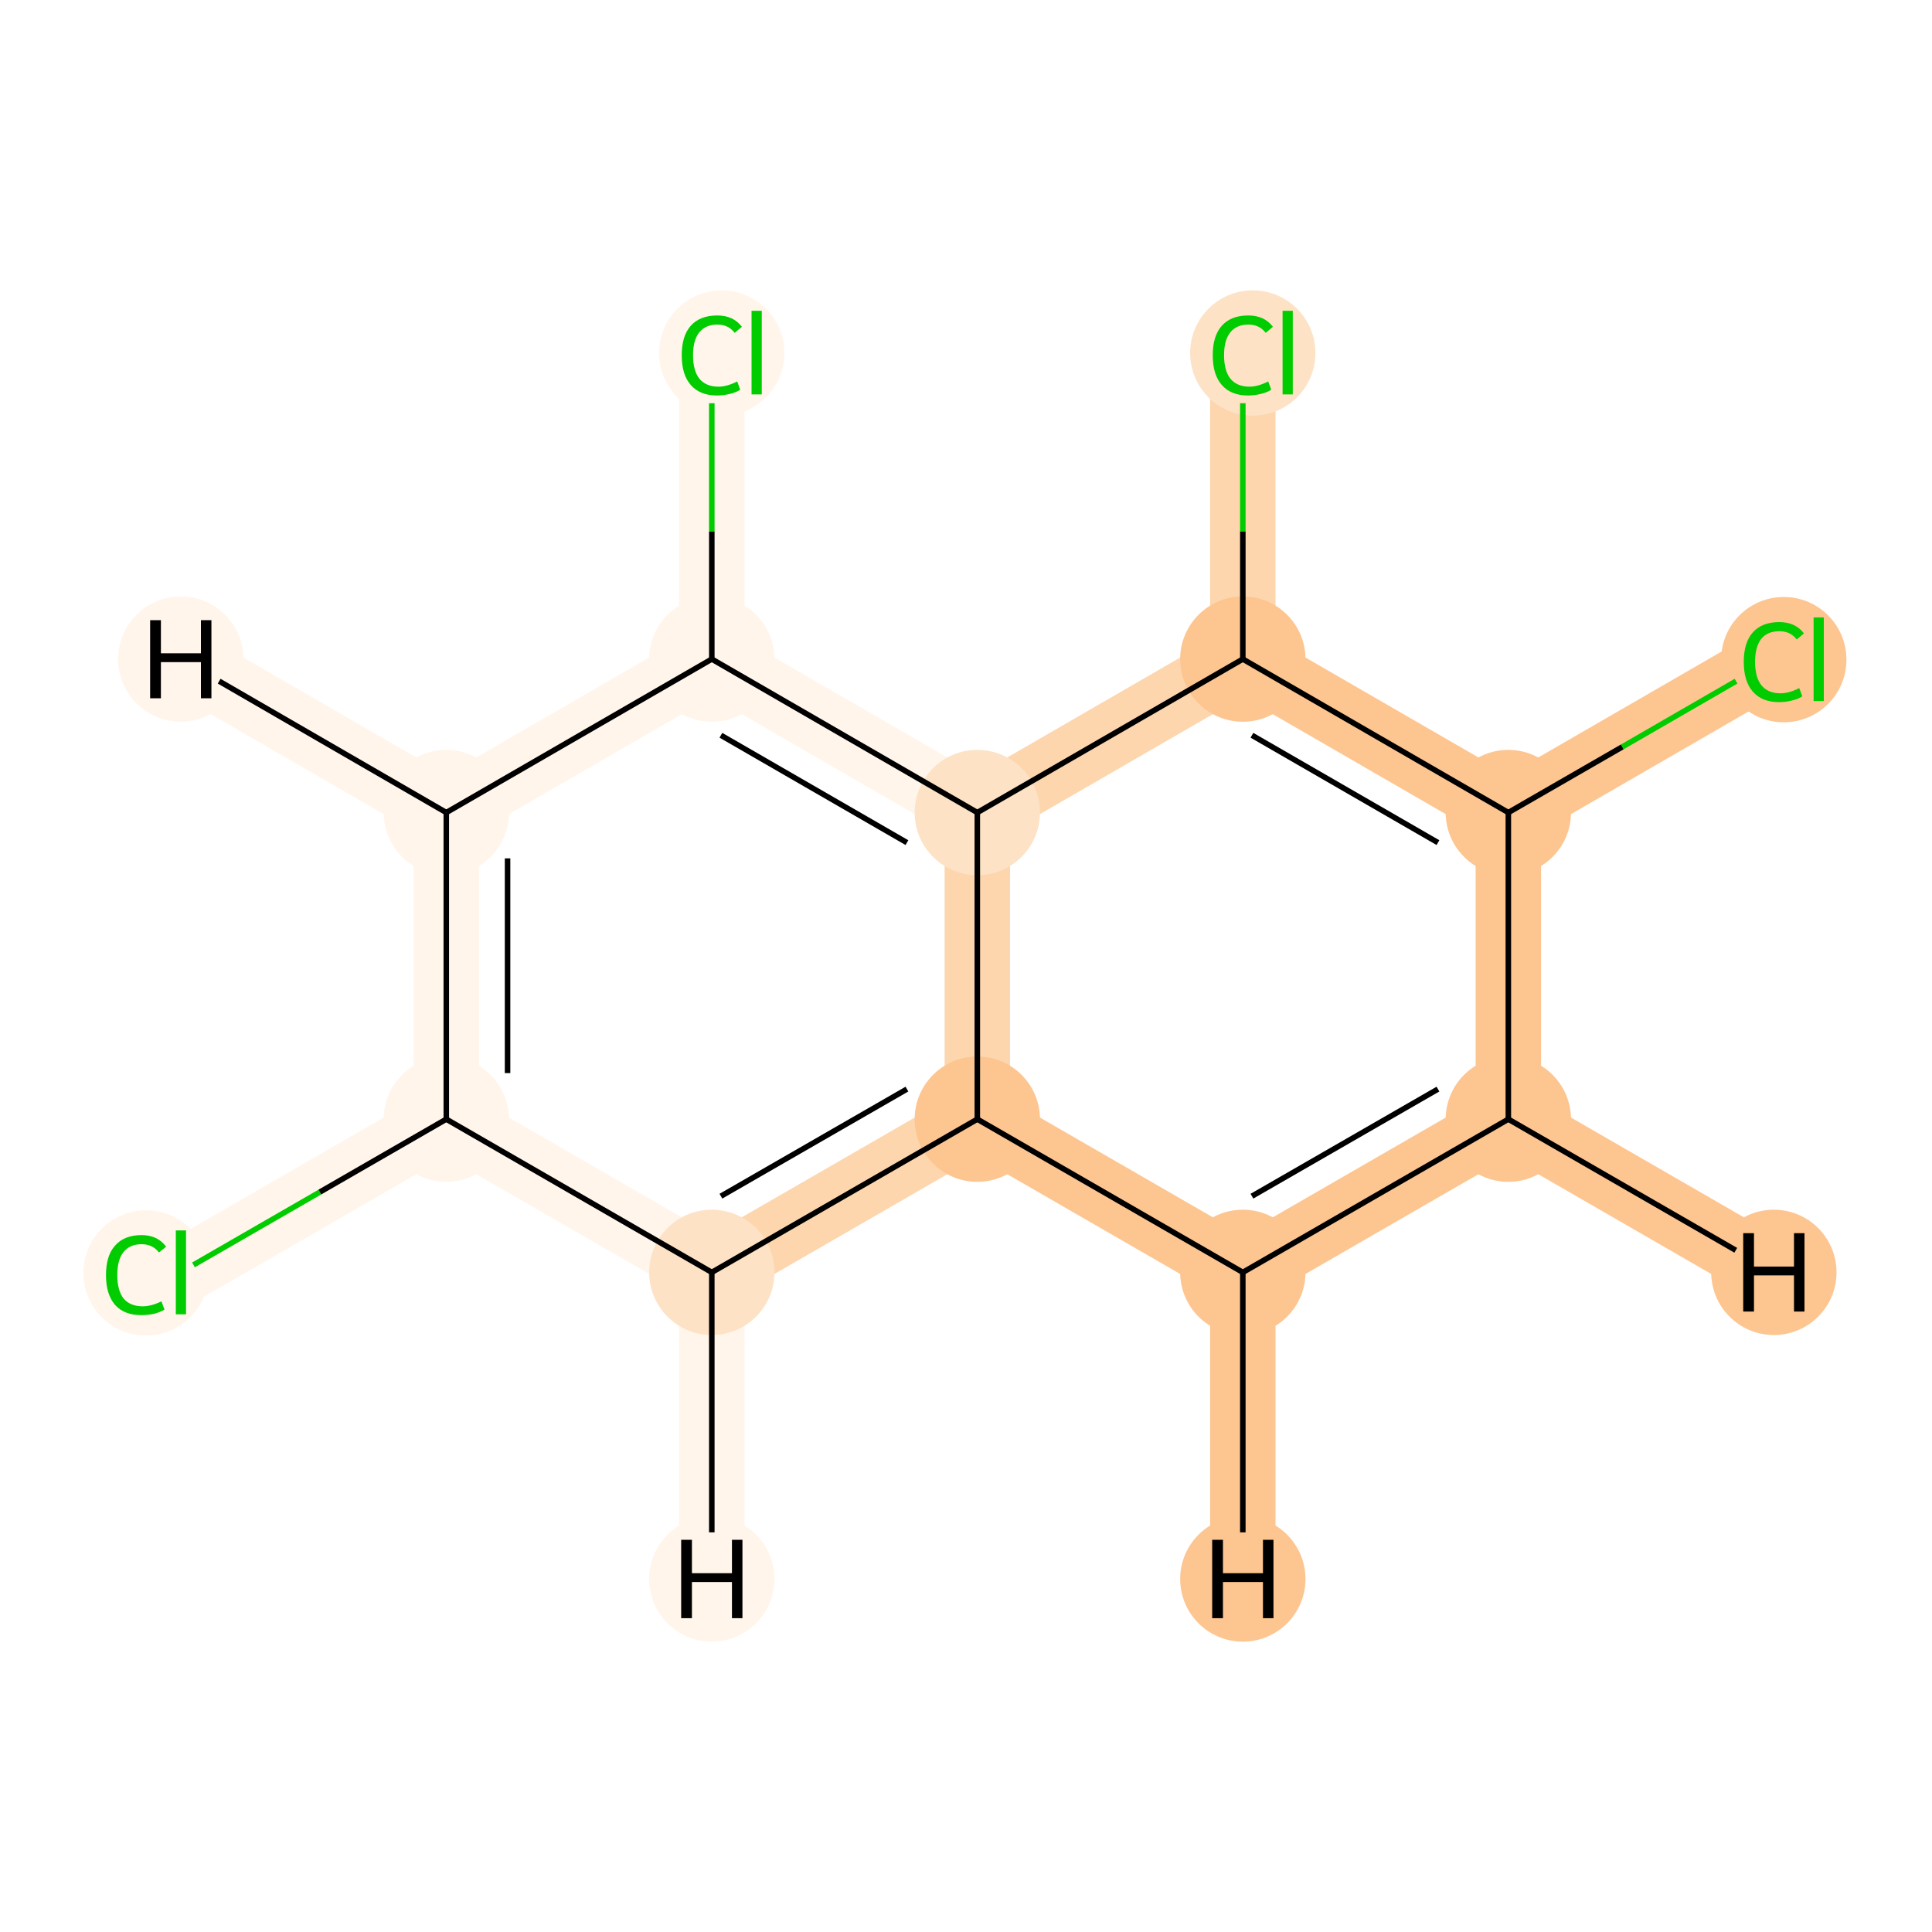 <?xml version='1.0' encoding='iso-8859-1'?>
<svg version='1.1' baseProfile='full'
              xmlns='http://www.w3.org/2000/svg'
                      xmlns:rdkit='http://www.rdkit.org/xml'
                      xmlns:xlink='http://www.w3.org/1999/xlink'
                  xml:space='preserve'
width='700px' height='700px' viewBox='0 0 700 700'>
<!-- END OF HEADER -->
<rect style='opacity:1.0;fill:#FFFFFF;stroke:none' width='700.0' height='700.0' x='0.0' y='0.0'> </rect>
<path d='M 65.5,461.0 L 161.7,405.5' style='fill:none;fill-rule:evenodd;stroke:#FFF5EB;stroke-width:23.7px;stroke-linecap:butt;stroke-linejoin:miter;stroke-opacity:1' />
<path d='M 161.7,405.5 L 161.7,294.4' style='fill:none;fill-rule:evenodd;stroke:#FFF5EB;stroke-width:23.7px;stroke-linecap:butt;stroke-linejoin:miter;stroke-opacity:1' />
<path d='M 161.7,405.5 L 257.9,461.0' style='fill:none;fill-rule:evenodd;stroke:#FFF5EB;stroke-width:23.7px;stroke-linecap:butt;stroke-linejoin:miter;stroke-opacity:1' />
<path d='M 161.7,294.4 L 257.9,238.8' style='fill:none;fill-rule:evenodd;stroke:#FFF5EB;stroke-width:23.7px;stroke-linecap:butt;stroke-linejoin:miter;stroke-opacity:1' />
<path d='M 161.7,294.4 L 65.5,238.8' style='fill:none;fill-rule:evenodd;stroke:#FFF5EB;stroke-width:23.7px;stroke-linecap:butt;stroke-linejoin:miter;stroke-opacity:1' />
<path d='M 257.9,238.8 L 257.9,127.8' style='fill:none;fill-rule:evenodd;stroke:#FFF5EB;stroke-width:23.7px;stroke-linecap:butt;stroke-linejoin:miter;stroke-opacity:1' />
<path d='M 257.9,238.8 L 354.1,294.4' style='fill:none;fill-rule:evenodd;stroke:#FFF5EB;stroke-width:23.7px;stroke-linecap:butt;stroke-linejoin:miter;stroke-opacity:1' />
<path d='M 354.1,294.4 L 354.1,405.5' style='fill:none;fill-rule:evenodd;stroke:#FDD6AE;stroke-width:23.7px;stroke-linecap:butt;stroke-linejoin:miter;stroke-opacity:1' />
<path d='M 354.1,294.4 L 450.3,238.8' style='fill:none;fill-rule:evenodd;stroke:#FDD6AE;stroke-width:23.7px;stroke-linecap:butt;stroke-linejoin:miter;stroke-opacity:1' />
<path d='M 354.1,405.5 L 257.9,461.0' style='fill:none;fill-rule:evenodd;stroke:#FDD6AE;stroke-width:23.7px;stroke-linecap:butt;stroke-linejoin:miter;stroke-opacity:1' />
<path d='M 354.1,405.5 L 450.3,461.0' style='fill:none;fill-rule:evenodd;stroke:#FDC590;stroke-width:23.7px;stroke-linecap:butt;stroke-linejoin:miter;stroke-opacity:1' />
<path d='M 257.9,461.0 L 257.9,572.1' style='fill:none;fill-rule:evenodd;stroke:#FFF5EB;stroke-width:23.7px;stroke-linecap:butt;stroke-linejoin:miter;stroke-opacity:1' />
<path d='M 450.3,461.0 L 546.5,405.5' style='fill:none;fill-rule:evenodd;stroke:#FDC590;stroke-width:23.7px;stroke-linecap:butt;stroke-linejoin:miter;stroke-opacity:1' />
<path d='M 450.3,461.0 L 450.3,572.1' style='fill:none;fill-rule:evenodd;stroke:#FDC590;stroke-width:23.7px;stroke-linecap:butt;stroke-linejoin:miter;stroke-opacity:1' />
<path d='M 546.5,405.5 L 546.5,294.4' style='fill:none;fill-rule:evenodd;stroke:#FDC590;stroke-width:23.7px;stroke-linecap:butt;stroke-linejoin:miter;stroke-opacity:1' />
<path d='M 546.5,405.5 L 642.7,461.0' style='fill:none;fill-rule:evenodd;stroke:#FDC590;stroke-width:23.7px;stroke-linecap:butt;stroke-linejoin:miter;stroke-opacity:1' />
<path d='M 546.5,294.4 L 450.3,238.8' style='fill:none;fill-rule:evenodd;stroke:#FDC590;stroke-width:23.7px;stroke-linecap:butt;stroke-linejoin:miter;stroke-opacity:1' />
<path d='M 546.5,294.4 L 642.7,238.8' style='fill:none;fill-rule:evenodd;stroke:#FDC590;stroke-width:23.7px;stroke-linecap:butt;stroke-linejoin:miter;stroke-opacity:1' />
<path d='M 450.3,238.8 L 450.3,127.8' style='fill:none;fill-rule:evenodd;stroke:#FDD6AE;stroke-width:23.7px;stroke-linecap:butt;stroke-linejoin:miter;stroke-opacity:1' />
<ellipse cx='52.9' cy='461.2' rx='22.2' ry='22.2'  style='fill:#FFF5EB;fill-rule:evenodd;stroke:#FFF5EB;stroke-width:1.0px;stroke-linecap:butt;stroke-linejoin:miter;stroke-opacity:1' />
<ellipse cx='161.7' cy='405.5' rx='22.2' ry='22.2'  style='fill:#FFF5EB;fill-rule:evenodd;stroke:#FFF5EB;stroke-width:1.0px;stroke-linecap:butt;stroke-linejoin:miter;stroke-opacity:1' />
<ellipse cx='161.7' cy='294.4' rx='22.2' ry='22.2'  style='fill:#FFF5EB;fill-rule:evenodd;stroke:#FFF5EB;stroke-width:1.0px;stroke-linecap:butt;stroke-linejoin:miter;stroke-opacity:1' />
<ellipse cx='257.9' cy='238.8' rx='22.2' ry='22.2'  style='fill:#FFF5EB;fill-rule:evenodd;stroke:#FFF5EB;stroke-width:1.0px;stroke-linecap:butt;stroke-linejoin:miter;stroke-opacity:1' />
<ellipse cx='261.5' cy='127.9' rx='22.2' ry='22.2'  style='fill:#FFF5EB;fill-rule:evenodd;stroke:#FFF5EB;stroke-width:1.0px;stroke-linecap:butt;stroke-linejoin:miter;stroke-opacity:1' />
<ellipse cx='354.1' cy='294.4' rx='22.2' ry='22.2'  style='fill:#FDE2C6;fill-rule:evenodd;stroke:#FDE2C6;stroke-width:1.0px;stroke-linecap:butt;stroke-linejoin:miter;stroke-opacity:1' />
<ellipse cx='354.1' cy='405.5' rx='22.2' ry='22.2'  style='fill:#FDC590;fill-rule:evenodd;stroke:#FDC590;stroke-width:1.0px;stroke-linecap:butt;stroke-linejoin:miter;stroke-opacity:1' />
<ellipse cx='257.9' cy='461.0' rx='22.2' ry='22.2'  style='fill:#FDE2C6;fill-rule:evenodd;stroke:#FDE2C6;stroke-width:1.0px;stroke-linecap:butt;stroke-linejoin:miter;stroke-opacity:1' />
<ellipse cx='450.3' cy='461.0' rx='22.2' ry='22.2'  style='fill:#FDC590;fill-rule:evenodd;stroke:#FDC590;stroke-width:1.0px;stroke-linecap:butt;stroke-linejoin:miter;stroke-opacity:1' />
<ellipse cx='546.5' cy='405.5' rx='22.2' ry='22.2'  style='fill:#FDC590;fill-rule:evenodd;stroke:#FDC590;stroke-width:1.0px;stroke-linecap:butt;stroke-linejoin:miter;stroke-opacity:1' />
<ellipse cx='546.5' cy='294.4' rx='22.2' ry='22.2'  style='fill:#FDC590;fill-rule:evenodd;stroke:#FDC590;stroke-width:1.0px;stroke-linecap:butt;stroke-linejoin:miter;stroke-opacity:1' />
<ellipse cx='450.3' cy='238.8' rx='22.2' ry='22.2'  style='fill:#FDC590;fill-rule:evenodd;stroke:#FDC590;stroke-width:1.0px;stroke-linecap:butt;stroke-linejoin:miter;stroke-opacity:1' />
<ellipse cx='453.9' cy='127.9' rx='22.2' ry='22.2'  style='fill:#FDE2C6;fill-rule:evenodd;stroke:#FDE2C6;stroke-width:1.0px;stroke-linecap:butt;stroke-linejoin:miter;stroke-opacity:1' />
<ellipse cx='646.3' cy='239.0' rx='22.2' ry='22.2'  style='fill:#FDC590;fill-rule:evenodd;stroke:#FDC590;stroke-width:1.0px;stroke-linecap:butt;stroke-linejoin:miter;stroke-opacity:1' />
<ellipse cx='65.5' cy='238.8' rx='22.2' ry='22.2'  style='fill:#FFF5EB;fill-rule:evenodd;stroke:#FFF5EB;stroke-width:1.0px;stroke-linecap:butt;stroke-linejoin:miter;stroke-opacity:1' />
<ellipse cx='257.9' cy='572.1' rx='22.2' ry='22.2'  style='fill:#FFF5EB;fill-rule:evenodd;stroke:#FFF5EB;stroke-width:1.0px;stroke-linecap:butt;stroke-linejoin:miter;stroke-opacity:1' />
<ellipse cx='450.3' cy='572.1' rx='22.2' ry='22.2'  style='fill:#FDC590;fill-rule:evenodd;stroke:#FDC590;stroke-width:1.0px;stroke-linecap:butt;stroke-linejoin:miter;stroke-opacity:1' />
<ellipse cx='642.7' cy='461.0' rx='22.2' ry='22.2'  style='fill:#FDC590;fill-rule:evenodd;stroke:#FDC590;stroke-width:1.0px;stroke-linecap:butt;stroke-linejoin:miter;stroke-opacity:1' />
<path class='bond-0 atom-0 atom-1' d='M 70.1,458.3 L 115.9,431.9' style='fill:none;fill-rule:evenodd;stroke:#00CC00;stroke-width:2.0px;stroke-linecap:butt;stroke-linejoin:miter;stroke-opacity:1' />
<path class='bond-0 atom-0 atom-1' d='M 115.9,431.9 L 161.7,405.5' style='fill:none;fill-rule:evenodd;stroke:#000000;stroke-width:2.0px;stroke-linecap:butt;stroke-linejoin:miter;stroke-opacity:1' />
<path class='bond-1 atom-1 atom-2' d='M 161.7,405.5 L 161.7,294.4' style='fill:none;fill-rule:evenodd;stroke:#000000;stroke-width:2.0px;stroke-linecap:butt;stroke-linejoin:miter;stroke-opacity:1' />
<path class='bond-1 atom-1 atom-2' d='M 183.9,388.8 L 183.9,311.0' style='fill:none;fill-rule:evenodd;stroke:#000000;stroke-width:2.0px;stroke-linecap:butt;stroke-linejoin:miter;stroke-opacity:1' />
<path class='bond-13 atom-7 atom-1' d='M 257.9,461.0 L 161.7,405.5' style='fill:none;fill-rule:evenodd;stroke:#000000;stroke-width:2.0px;stroke-linecap:butt;stroke-linejoin:miter;stroke-opacity:1' />
<path class='bond-2 atom-2 atom-3' d='M 161.7,294.4 L 257.9,238.8' style='fill:none;fill-rule:evenodd;stroke:#000000;stroke-width:2.0px;stroke-linecap:butt;stroke-linejoin:miter;stroke-opacity:1' />
<path class='bond-15 atom-2 atom-14' d='M 161.7,294.4 L 79.4,246.8' style='fill:none;fill-rule:evenodd;stroke:#000000;stroke-width:2.0px;stroke-linecap:butt;stroke-linejoin:miter;stroke-opacity:1' />
<path class='bond-3 atom-3 atom-4' d='M 257.9,238.8 L 257.9,192.5' style='fill:none;fill-rule:evenodd;stroke:#000000;stroke-width:2.0px;stroke-linecap:butt;stroke-linejoin:miter;stroke-opacity:1' />
<path class='bond-3 atom-3 atom-4' d='M 257.9,192.5 L 257.9,146.1' style='fill:none;fill-rule:evenodd;stroke:#00CC00;stroke-width:2.0px;stroke-linecap:butt;stroke-linejoin:miter;stroke-opacity:1' />
<path class='bond-4 atom-3 atom-5' d='M 257.9,238.8 L 354.1,294.4' style='fill:none;fill-rule:evenodd;stroke:#000000;stroke-width:2.0px;stroke-linecap:butt;stroke-linejoin:miter;stroke-opacity:1' />
<path class='bond-4 atom-3 atom-5' d='M 261.2,266.4 L 328.6,305.3' style='fill:none;fill-rule:evenodd;stroke:#000000;stroke-width:2.0px;stroke-linecap:butt;stroke-linejoin:miter;stroke-opacity:1' />
<path class='bond-5 atom-5 atom-6' d='M 354.1,294.4 L 354.1,405.5' style='fill:none;fill-rule:evenodd;stroke:#000000;stroke-width:2.0px;stroke-linecap:butt;stroke-linejoin:miter;stroke-opacity:1' />
<path class='bond-14 atom-11 atom-5' d='M 450.3,238.8 L 354.1,294.4' style='fill:none;fill-rule:evenodd;stroke:#000000;stroke-width:2.0px;stroke-linecap:butt;stroke-linejoin:miter;stroke-opacity:1' />
<path class='bond-6 atom-6 atom-7' d='M 354.1,405.5 L 257.9,461.0' style='fill:none;fill-rule:evenodd;stroke:#000000;stroke-width:2.0px;stroke-linecap:butt;stroke-linejoin:miter;stroke-opacity:1' />
<path class='bond-6 atom-6 atom-7' d='M 328.6,394.6 L 261.2,433.4' style='fill:none;fill-rule:evenodd;stroke:#000000;stroke-width:2.0px;stroke-linecap:butt;stroke-linejoin:miter;stroke-opacity:1' />
<path class='bond-7 atom-6 atom-8' d='M 354.1,405.5 L 450.3,461.0' style='fill:none;fill-rule:evenodd;stroke:#000000;stroke-width:2.0px;stroke-linecap:butt;stroke-linejoin:miter;stroke-opacity:1' />
<path class='bond-16 atom-7 atom-15' d='M 257.9,461.0 L 257.9,555.2' style='fill:none;fill-rule:evenodd;stroke:#000000;stroke-width:2.0px;stroke-linecap:butt;stroke-linejoin:miter;stroke-opacity:1' />
<path class='bond-8 atom-8 atom-9' d='M 450.3,461.0 L 546.5,405.5' style='fill:none;fill-rule:evenodd;stroke:#000000;stroke-width:2.0px;stroke-linecap:butt;stroke-linejoin:miter;stroke-opacity:1' />
<path class='bond-8 atom-8 atom-9' d='M 453.6,433.4 L 521.0,394.6' style='fill:none;fill-rule:evenodd;stroke:#000000;stroke-width:2.0px;stroke-linecap:butt;stroke-linejoin:miter;stroke-opacity:1' />
<path class='bond-17 atom-8 atom-16' d='M 450.3,461.0 L 450.3,555.2' style='fill:none;fill-rule:evenodd;stroke:#000000;stroke-width:2.0px;stroke-linecap:butt;stroke-linejoin:miter;stroke-opacity:1' />
<path class='bond-9 atom-9 atom-10' d='M 546.5,405.5 L 546.5,294.4' style='fill:none;fill-rule:evenodd;stroke:#000000;stroke-width:2.0px;stroke-linecap:butt;stroke-linejoin:miter;stroke-opacity:1' />
<path class='bond-18 atom-9 atom-17' d='M 546.5,405.5 L 628.9,453.0' style='fill:none;fill-rule:evenodd;stroke:#000000;stroke-width:2.0px;stroke-linecap:butt;stroke-linejoin:miter;stroke-opacity:1' />
<path class='bond-10 atom-10 atom-11' d='M 546.5,294.4 L 450.3,238.8' style='fill:none;fill-rule:evenodd;stroke:#000000;stroke-width:2.0px;stroke-linecap:butt;stroke-linejoin:miter;stroke-opacity:1' />
<path class='bond-10 atom-10 atom-11' d='M 521.0,305.3 L 453.6,266.4' style='fill:none;fill-rule:evenodd;stroke:#000000;stroke-width:2.0px;stroke-linecap:butt;stroke-linejoin:miter;stroke-opacity:1' />
<path class='bond-12 atom-10 atom-13' d='M 546.5,294.4 L 587.8,270.6' style='fill:none;fill-rule:evenodd;stroke:#000000;stroke-width:2.0px;stroke-linecap:butt;stroke-linejoin:miter;stroke-opacity:1' />
<path class='bond-12 atom-10 atom-13' d='M 587.8,270.6 L 629.0,246.8' style='fill:none;fill-rule:evenodd;stroke:#00CC00;stroke-width:2.0px;stroke-linecap:butt;stroke-linejoin:miter;stroke-opacity:1' />
<path class='bond-11 atom-11 atom-12' d='M 450.3,238.8 L 450.3,192.5' style='fill:none;fill-rule:evenodd;stroke:#000000;stroke-width:2.0px;stroke-linecap:butt;stroke-linejoin:miter;stroke-opacity:1' />
<path class='bond-11 atom-11 atom-12' d='M 450.3,192.5 L 450.3,146.1' style='fill:none;fill-rule:evenodd;stroke:#00CC00;stroke-width:2.0px;stroke-linecap:butt;stroke-linejoin:miter;stroke-opacity:1' />
<path  class='atom-0' d='M 38.4 462.0
Q 38.4 454.9, 41.7 451.3
Q 45.0 447.5, 51.3 447.5
Q 57.1 447.5, 60.2 451.7
L 57.6 453.8
Q 55.3 450.8, 51.3 450.8
Q 47.0 450.8, 44.7 453.7
Q 42.5 456.5, 42.5 462.0
Q 42.5 467.6, 44.8 470.5
Q 47.2 473.3, 51.7 473.3
Q 54.8 473.3, 58.5 471.5
L 59.6 474.5
Q 58.1 475.4, 55.9 476.0
Q 53.6 476.5, 51.2 476.5
Q 45.0 476.5, 41.7 472.8
Q 38.4 469.0, 38.4 462.0
' fill='#00CC00'/>
<path  class='atom-0' d='M 63.7 445.8
L 67.4 445.8
L 67.4 476.2
L 63.7 476.2
L 63.7 445.8
' fill='#00CC00'/>
<path  class='atom-4' d='M 247.0 128.7
Q 247.0 121.7, 250.3 118.0
Q 253.6 114.3, 259.9 114.3
Q 265.7 114.3, 268.8 118.4
L 266.2 120.6
Q 263.9 117.6, 259.9 117.6
Q 255.6 117.6, 253.3 120.5
Q 251.1 123.3, 251.1 128.7
Q 251.1 134.3, 253.4 137.2
Q 255.8 140.1, 260.3 140.1
Q 263.4 140.1, 267.1 138.2
L 268.2 141.2
Q 266.7 142.2, 264.5 142.7
Q 262.2 143.3, 259.8 143.3
Q 253.6 143.3, 250.3 139.5
Q 247.0 135.8, 247.0 128.7
' fill='#00CC00'/>
<path  class='atom-4' d='M 272.3 112.6
L 276.0 112.6
L 276.0 142.9
L 272.3 142.9
L 272.3 112.6
' fill='#00CC00'/>
<path  class='atom-12' d='M 439.4 128.7
Q 439.4 121.7, 442.7 118.0
Q 446.0 114.3, 452.3 114.3
Q 458.1 114.3, 461.2 118.4
L 458.6 120.6
Q 456.3 117.6, 452.3 117.6
Q 448.0 117.6, 445.7 120.5
Q 443.5 123.3, 443.5 128.7
Q 443.5 134.3, 445.8 137.2
Q 448.2 140.1, 452.7 140.1
Q 455.8 140.1, 459.5 138.2
L 460.6 141.2
Q 459.1 142.2, 456.9 142.7
Q 454.6 143.3, 452.2 143.3
Q 446.0 143.3, 442.7 139.5
Q 439.4 135.8, 439.4 128.7
' fill='#00CC00'/>
<path  class='atom-12' d='M 464.7 112.6
L 468.4 112.6
L 468.4 142.9
L 464.7 142.9
L 464.7 112.6
' fill='#00CC00'/>
<path  class='atom-13' d='M 631.8 239.8
Q 631.8 232.8, 635.1 229.1
Q 638.4 225.4, 644.7 225.4
Q 650.5 225.4, 653.6 229.5
L 651.0 231.7
Q 648.7 228.7, 644.7 228.7
Q 640.4 228.7, 638.1 231.5
Q 635.9 234.4, 635.9 239.8
Q 635.9 245.4, 638.2 248.3
Q 640.6 251.2, 645.1 251.2
Q 648.2 251.2, 651.9 249.3
L 653.0 252.3
Q 651.5 253.3, 649.3 253.8
Q 647.0 254.4, 644.6 254.4
Q 638.4 254.4, 635.1 250.6
Q 631.8 246.9, 631.8 239.8
' fill='#00CC00'/>
<path  class='atom-13' d='M 657.1 223.7
L 660.8 223.7
L 660.8 254.0
L 657.1 254.0
L 657.1 223.7
' fill='#00CC00'/>
<path  class='atom-14' d='M 54.4 224.7
L 58.3 224.7
L 58.3 236.7
L 72.8 236.7
L 72.8 224.7
L 76.6 224.7
L 76.6 253.0
L 72.8 253.0
L 72.8 239.9
L 58.3 239.9
L 58.3 253.0
L 54.4 253.0
L 54.4 224.7
' fill='#000000'/>
<path  class='atom-15' d='M 246.8 557.9
L 250.7 557.9
L 250.7 570.0
L 265.2 570.0
L 265.2 557.9
L 269.0 557.9
L 269.0 586.3
L 265.2 586.3
L 265.2 573.2
L 250.7 573.2
L 250.7 586.3
L 246.8 586.3
L 246.8 557.9
' fill='#000000'/>
<path  class='atom-16' d='M 439.2 557.9
L 443.1 557.9
L 443.1 570.0
L 457.6 570.0
L 457.6 557.9
L 461.4 557.9
L 461.4 586.3
L 457.6 586.3
L 457.6 573.2
L 443.1 573.2
L 443.1 586.3
L 439.2 586.3
L 439.2 557.9
' fill='#000000'/>
<path  class='atom-17' d='M 631.6 446.8
L 635.5 446.8
L 635.5 458.9
L 650.0 458.9
L 650.0 446.8
L 653.8 446.8
L 653.8 475.2
L 650.0 475.2
L 650.0 462.1
L 635.5 462.1
L 635.5 475.2
L 631.6 475.2
L 631.6 446.8
' fill='#000000'/>
</svg>
